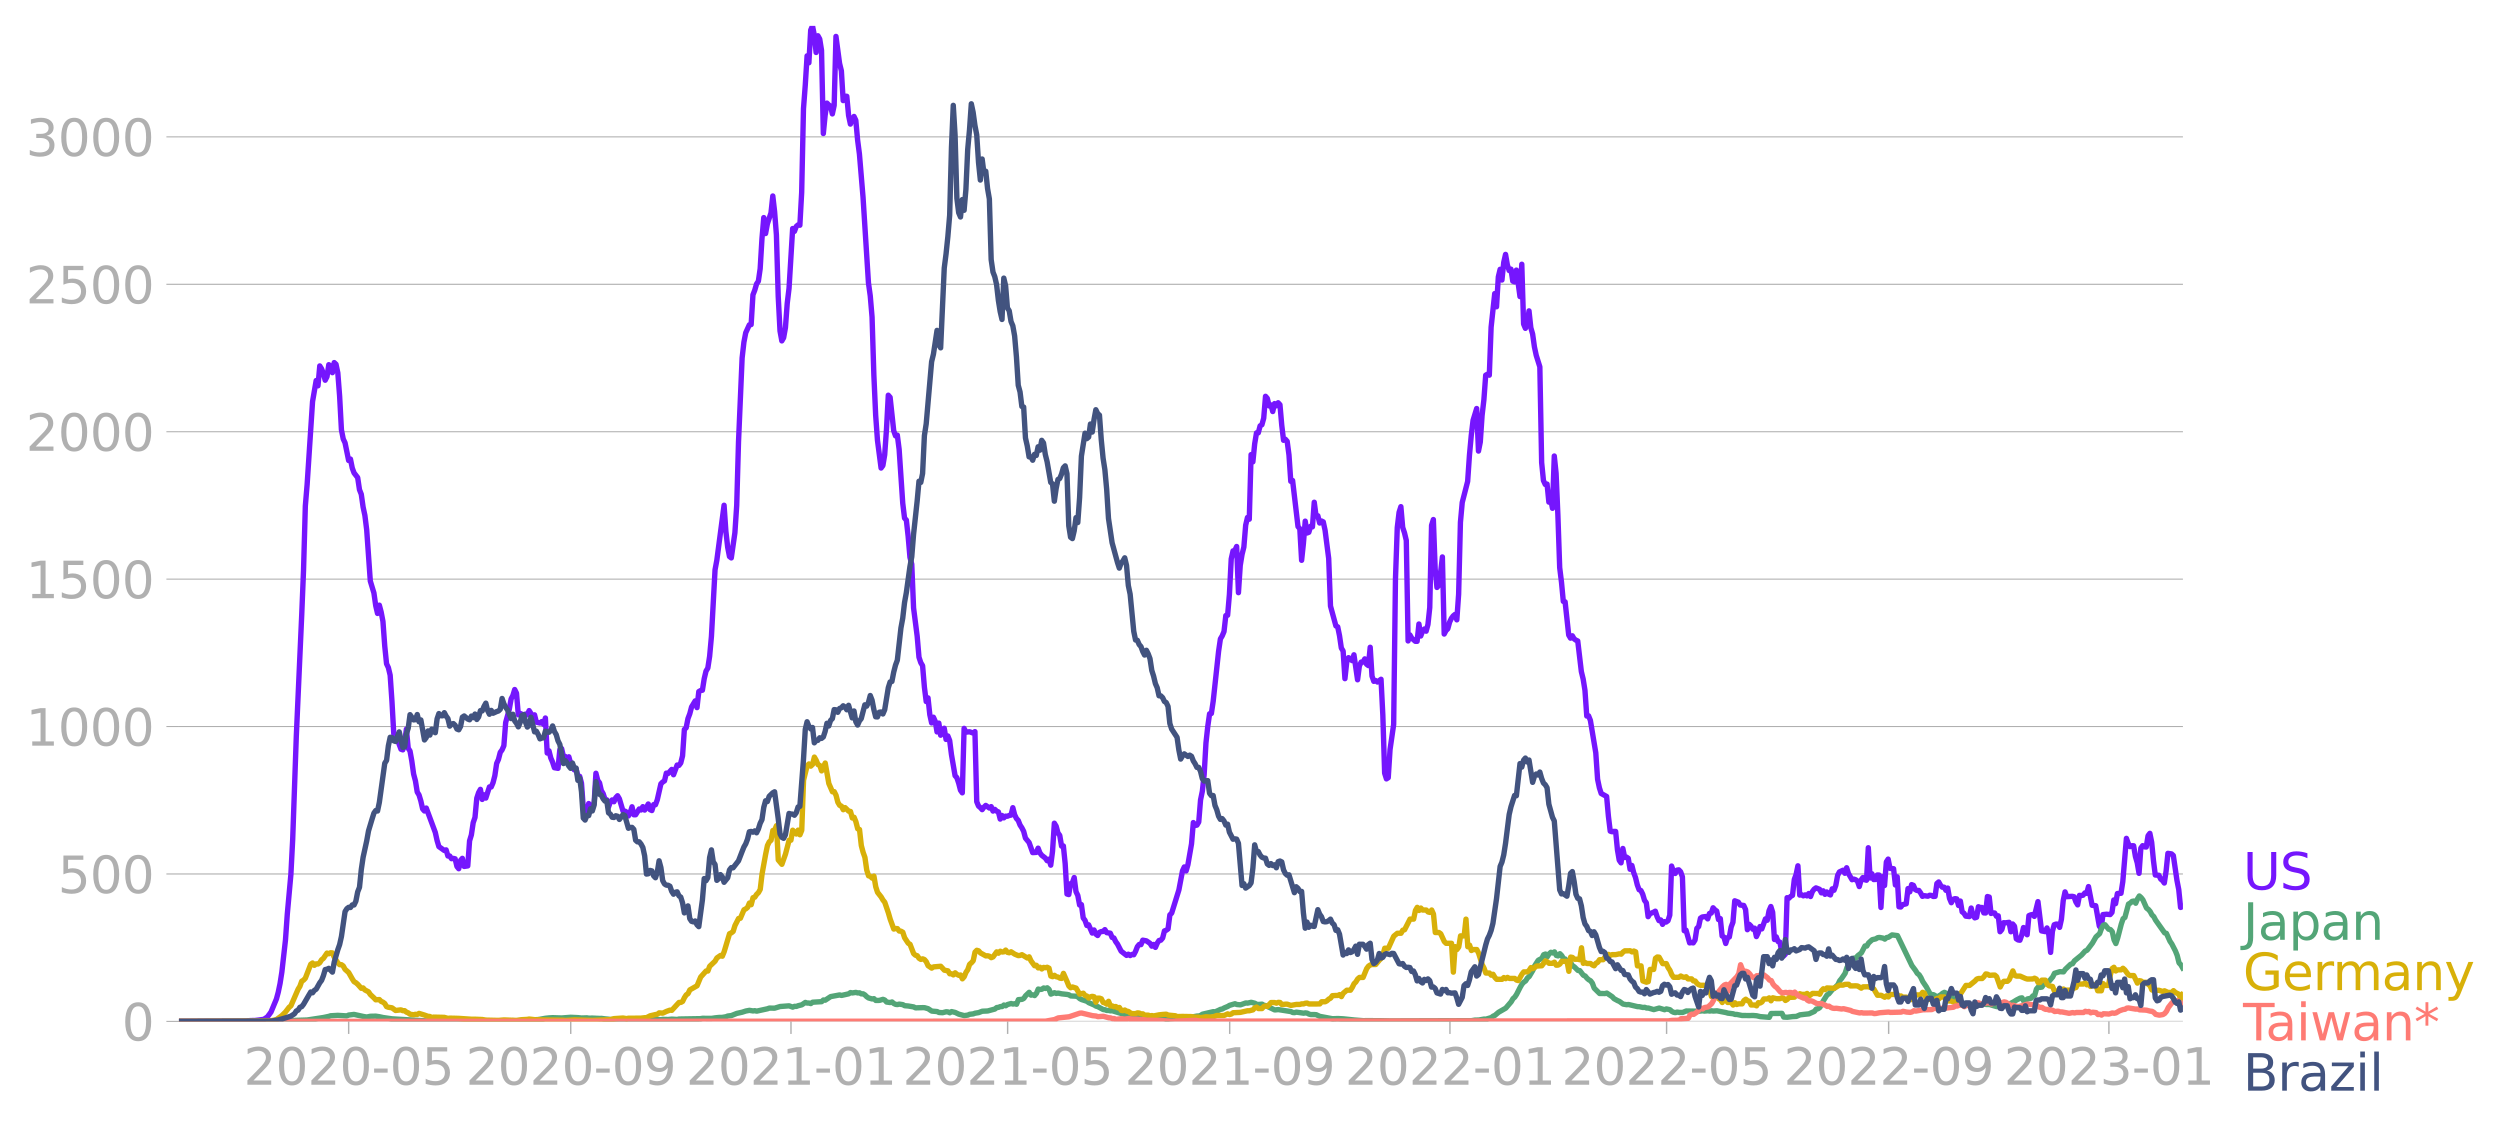 <svg xmlns="http://www.w3.org/2000/svg" xmlns:xlink="http://www.w3.org/1999/xlink" width="928.157" height="418.406" viewBox="0 0 696.117 313.805"><defs><style>*{stroke-linejoin:round;stroke-linecap:butt}</style></defs><g id="figure_1"><path id="patch_1" d="M0 313.805h696.117V0H0v313.805z" style="fill:none"/><g id="axes_1"><path id="patch_2" d="M49.83 284.4h558V7.2h-558v277.2z" style="fill:none"/><g id="matplotlib.axis_1"><g id="xtick_1"><g id="line2d_1"><defs><path id="m4b9cca6202" d="M0 0v3.5" style="stroke:#b0b0b0;stroke-width:.4"/></defs><use xlink:href="#m4b9cca6202" x="97.084" y="284.4" style="fill:#b0b0b0;stroke:#b0b0b0;stroke-width:.4"/></g><g id="text_1" style="fill:#b0b0b0" transform="matrix(.14 0 0 -.14 67.836 302.038)"><defs><path id="DejaVuSans-32" d="M1228 531h2203V0H469v531q359 372 979 998 621 627 780 809 303 340 423 576 121 236 121 464 0 372-261 606-261 235-680 235-297 0-627-103-329-103-704-313v638q381 153 712 231 332 78 607 78 725 0 1156-363 431-362 431-968 0-288-108-546-107-257-392-607-78-91-497-524-418-433-1181-1211z" transform="scale(.016)"/><path id="DejaVuSans-30" d="M2034 4250q-487 0-733-480-245-479-245-1442 0-959 245-1439 246-480 733-480 491 0 736 480 246 480 246 1439 0 963-246 1442-245 480-736 480zm0 500q785 0 1199-621 414-620 414-1801 0-1178-414-1799Q2819-91 2034-91q-784 0-1198 620-414 621-414 1799 0 1181 414 1801 414 621 1198 621z" transform="scale(.016)"/><path id="DejaVuSans-2d" d="M313 2009h1684v-512H313v512z" transform="scale(.016)"/><path id="DejaVuSans-35" d="M691 4666h2478v-532H1269V2991q137 47 274 70 138 23 276 23 781 0 1237-428 457-428 457-1159 0-753-469-1171Q2575-91 1722-91q-294 0-599 50Q819 9 494 109v635q281-153 581-228t634-75q541 0 856 284 316 284 316 772 0 487-316 771-315 285-856 285-253 0-505-56-251-56-513-175v2344z" transform="scale(.016)"/></defs><use xlink:href="#DejaVuSans-32"/><use xlink:href="#DejaVuSans-30" x="63.623"/><use xlink:href="#DejaVuSans-32" x="127.246"/><use xlink:href="#DejaVuSans-30" x="190.869"/><use xlink:href="#DejaVuSans-2d" x="254.492"/><use xlink:href="#DejaVuSans-30" x="290.576"/><use xlink:href="#DejaVuSans-35" x="354.199"/></g></g><g id="xtick_2"><use xlink:href="#m4b9cca6202" id="line2d_2" x="158.916" y="284.4" style="fill:#b0b0b0;stroke:#b0b0b0;stroke-width:.4"/><g id="text_2" style="fill:#b0b0b0" transform="matrix(.14 0 0 -.14 129.669 302.038)"><defs><path id="DejaVuSans-39" d="M703 97v575q238-113 481-172 244-59 479-59 625 0 954 420 330 420 377 1277-181-269-460-413-278-144-615-144-700 0-1108 423-408 424-408 1159 0 718 425 1152 425 435 1131 435 810 0 1236-621 427-620 427-1801 0-1103-524-1761Q2575-91 1691-91q-238 0-482 47Q966 3 703 97zm1256 1978q425 0 673 290 249 291 249 798 0 503-249 795-248 292-673 292t-673-292q-248-292-248-795 0-507 248-798 248-290 673-290z" transform="scale(.016)"/></defs><use xlink:href="#DejaVuSans-32"/><use xlink:href="#DejaVuSans-30" x="63.623"/><use xlink:href="#DejaVuSans-32" x="127.246"/><use xlink:href="#DejaVuSans-30" x="190.869"/><use xlink:href="#DejaVuSans-2d" x="254.492"/><use xlink:href="#DejaVuSans-30" x="290.576"/><use xlink:href="#DejaVuSans-39" x="354.199"/></g></g><g id="xtick_3"><use xlink:href="#m4b9cca6202" id="line2d_3" x="220.246" y="284.4" style="fill:#b0b0b0;stroke:#b0b0b0;stroke-width:.4"/><g id="text_3" style="fill:#b0b0b0" transform="matrix(.14 0 0 -.14 190.998 302.038)"><defs><path id="DejaVuSans-31" d="M794 531h1031v3560L703 3866v575l1116 225h631V531h1031V0H794v531z" transform="scale(.016)"/></defs><use xlink:href="#DejaVuSans-32"/><use xlink:href="#DejaVuSans-30" x="63.623"/><use xlink:href="#DejaVuSans-32" x="127.246"/><use xlink:href="#DejaVuSans-31" x="190.869"/><use xlink:href="#DejaVuSans-2d" x="254.492"/><use xlink:href="#DejaVuSans-30" x="290.576"/><use xlink:href="#DejaVuSans-31" x="354.199"/></g></g><g id="xtick_4"><use xlink:href="#m4b9cca6202" id="line2d_4" x="280.571" y="284.4" style="fill:#b0b0b0;stroke:#b0b0b0;stroke-width:.4"/><g id="text_4" style="fill:#b0b0b0" transform="matrix(.14 0 0 -.14 251.323 302.038)"><use xlink:href="#DejaVuSans-32"/><use xlink:href="#DejaVuSans-30" x="63.623"/><use xlink:href="#DejaVuSans-32" x="127.246"/><use xlink:href="#DejaVuSans-31" x="190.869"/><use xlink:href="#DejaVuSans-2d" x="254.492"/><use xlink:href="#DejaVuSans-30" x="290.576"/><use xlink:href="#DejaVuSans-35" x="354.199"/></g></g><g id="xtick_5"><use xlink:href="#m4b9cca6202" id="line2d_5" x="342.403" y="284.4" style="fill:#b0b0b0;stroke:#b0b0b0;stroke-width:.4"/><g id="text_5" style="fill:#b0b0b0" transform="matrix(.14 0 0 -.14 313.155 302.038)"><use xlink:href="#DejaVuSans-32"/><use xlink:href="#DejaVuSans-30" x="63.623"/><use xlink:href="#DejaVuSans-32" x="127.246"/><use xlink:href="#DejaVuSans-31" x="190.869"/><use xlink:href="#DejaVuSans-2d" x="254.492"/><use xlink:href="#DejaVuSans-30" x="290.576"/><use xlink:href="#DejaVuSans-39" x="354.199"/></g></g><g id="xtick_6"><use xlink:href="#m4b9cca6202" id="line2d_6" x="403.733" y="284.4" style="fill:#b0b0b0;stroke:#b0b0b0;stroke-width:.4"/><g id="text_6" style="fill:#b0b0b0" transform="matrix(.14 0 0 -.14 374.485 302.038)"><use xlink:href="#DejaVuSans-32"/><use xlink:href="#DejaVuSans-30" x="63.623"/><use xlink:href="#DejaVuSans-32" x="127.246"/><use xlink:href="#DejaVuSans-32" x="190.869"/><use xlink:href="#DejaVuSans-2d" x="254.492"/><use xlink:href="#DejaVuSans-30" x="290.576"/><use xlink:href="#DejaVuSans-31" x="354.199"/></g></g><g id="xtick_7"><use xlink:href="#m4b9cca6202" id="line2d_7" x="464.057" y="284.4" style="fill:#b0b0b0;stroke:#b0b0b0;stroke-width:.4"/><g id="text_7" style="fill:#b0b0b0" transform="matrix(.14 0 0 -.14 434.81 302.038)"><use xlink:href="#DejaVuSans-32"/><use xlink:href="#DejaVuSans-30" x="63.623"/><use xlink:href="#DejaVuSans-32" x="127.246"/><use xlink:href="#DejaVuSans-32" x="190.869"/><use xlink:href="#DejaVuSans-2d" x="254.492"/><use xlink:href="#DejaVuSans-30" x="290.576"/><use xlink:href="#DejaVuSans-35" x="354.199"/></g></g><g id="xtick_8"><use xlink:href="#m4b9cca6202" id="line2d_8" x="525.889" y="284.4" style="fill:#b0b0b0;stroke:#b0b0b0;stroke-width:.4"/><g id="text_8" style="fill:#b0b0b0" transform="matrix(.14 0 0 -.14 496.641 302.038)"><use xlink:href="#DejaVuSans-32"/><use xlink:href="#DejaVuSans-30" x="63.623"/><use xlink:href="#DejaVuSans-32" x="127.246"/><use xlink:href="#DejaVuSans-32" x="190.869"/><use xlink:href="#DejaVuSans-2d" x="254.492"/><use xlink:href="#DejaVuSans-30" x="290.576"/><use xlink:href="#DejaVuSans-39" x="354.199"/></g></g><g id="xtick_9"><use xlink:href="#m4b9cca6202" id="line2d_9" x="587.219" y="284.4" style="fill:#b0b0b0;stroke:#b0b0b0;stroke-width:.4"/><g id="text_9" style="fill:#b0b0b0" transform="matrix(.14 0 0 -.14 557.971 302.038)"><defs><path id="DejaVuSans-33" d="M2597 2516q453-97 707-404 255-306 255-756 0-690-475-1069Q2609-91 1734-91q-293 0-604 58T488 141v609q262-153 574-231 313-78 654-78 593 0 904 234t311 681q0 413-289 645-289 233-804 233h-544v519h569q465 0 712 186t247 536q0 359-255 551-254 193-729 193-260 0-557-57-297-56-653-174v562q360 100 674 150t592 50q719 0 1137-327 419-326 419-882 0-388-222-655t-631-370z" transform="scale(.016)"/></defs><use xlink:href="#DejaVuSans-32"/><use xlink:href="#DejaVuSans-30" x="63.623"/><use xlink:href="#DejaVuSans-32" x="127.246"/><use xlink:href="#DejaVuSans-33" x="190.869"/><use xlink:href="#DejaVuSans-2d" x="254.492"/><use xlink:href="#DejaVuSans-30" x="290.576"/><use xlink:href="#DejaVuSans-31" x="354.199"/></g></g></g><g id="matplotlib.axis_2"><g id="ytick_1"><path id="line2d_10" d="M49.83 284.4h558" clip-path="url(#p8659e5be2a)" style="fill:none;stroke:#b0b0b0;stroke-width:.3;stroke-linecap:square"/><g id="line2d_11"><defs><path id="me874165984" d="M0 0h-3.5" style="stroke:#b0b0b0;stroke-width:.3"/></defs><use xlink:href="#me874165984" x="49.83" y="284.4" style="fill:#b0b0b0;stroke:#b0b0b0;stroke-width:.3"/></g><use xlink:href="#DejaVuSans-30" id="text_10" style="fill:#b0b0b0" transform="matrix(.14 0 0 -.14 33.922 289.719)"/></g><g id="ytick_2"><path id="line2d_12" d="M49.83 243.352h558" clip-path="url(#p8659e5be2a)" style="fill:none;stroke:#b0b0b0;stroke-width:.3;stroke-linecap:square"/><use xlink:href="#me874165984" id="line2d_13" x="49.83" y="243.352" style="fill:#b0b0b0;stroke:#b0b0b0;stroke-width:.3"/><g id="text_11" style="fill:#b0b0b0" transform="matrix(.14 0 0 -.14 16.108 248.671)"><use xlink:href="#DejaVuSans-35"/><use xlink:href="#DejaVuSans-30" x="63.623"/><use xlink:href="#DejaVuSans-30" x="127.246"/></g></g><g id="ytick_3"><path id="line2d_14" d="M49.83 202.305h558" clip-path="url(#p8659e5be2a)" style="fill:none;stroke:#b0b0b0;stroke-width:.3;stroke-linecap:square"/><use xlink:href="#me874165984" id="line2d_15" x="49.83" y="202.305" style="fill:#b0b0b0;stroke:#b0b0b0;stroke-width:.3"/><g id="text_12" style="fill:#b0b0b0" transform="matrix(.14 0 0 -.14 7.2 207.624)"><use xlink:href="#DejaVuSans-31"/><use xlink:href="#DejaVuSans-30" x="63.623"/><use xlink:href="#DejaVuSans-30" x="127.246"/><use xlink:href="#DejaVuSans-30" x="190.869"/></g></g><g id="ytick_4"><path id="line2d_16" d="M49.83 161.257h558" clip-path="url(#p8659e5be2a)" style="fill:none;stroke:#b0b0b0;stroke-width:.3;stroke-linecap:square"/><use xlink:href="#me874165984" id="line2d_17" x="49.83" y="161.257" style="fill:#b0b0b0;stroke:#b0b0b0;stroke-width:.3"/><g id="text_13" style="fill:#b0b0b0" transform="matrix(.14 0 0 -.14 7.2 166.576)"><use xlink:href="#DejaVuSans-31"/><use xlink:href="#DejaVuSans-35" x="63.623"/><use xlink:href="#DejaVuSans-30" x="127.246"/><use xlink:href="#DejaVuSans-30" x="190.869"/></g></g><g id="ytick_5"><path id="line2d_18" d="M49.83 120.21h558" clip-path="url(#p8659e5be2a)" style="fill:none;stroke:#b0b0b0;stroke-width:.3;stroke-linecap:square"/><use xlink:href="#me874165984" id="line2d_19" x="49.83" y="120.21" style="fill:#b0b0b0;stroke:#b0b0b0;stroke-width:.3"/><g id="text_14" style="fill:#b0b0b0" transform="matrix(.14 0 0 -.14 7.2 125.529)"><use xlink:href="#DejaVuSans-32"/><use xlink:href="#DejaVuSans-30" x="63.623"/><use xlink:href="#DejaVuSans-30" x="127.246"/><use xlink:href="#DejaVuSans-30" x="190.869"/></g></g><g id="ytick_6"><path id="line2d_20" d="M49.83 79.162h558" clip-path="url(#p8659e5be2a)" style="fill:none;stroke:#b0b0b0;stroke-width:.3;stroke-linecap:square"/><use xlink:href="#me874165984" id="line2d_21" x="49.83" y="79.162" style="fill:#b0b0b0;stroke:#b0b0b0;stroke-width:.3"/><g id="text_15" style="fill:#b0b0b0" transform="matrix(.14 0 0 -.14 7.2 84.481)"><use xlink:href="#DejaVuSans-32"/><use xlink:href="#DejaVuSans-35" x="63.623"/><use xlink:href="#DejaVuSans-30" x="127.246"/><use xlink:href="#DejaVuSans-30" x="190.869"/></g></g><g id="ytick_7"><path id="line2d_22" d="M49.83 38.115h558" clip-path="url(#p8659e5be2a)" style="fill:none;stroke:#b0b0b0;stroke-width:.3;stroke-linecap:square"/><use xlink:href="#me874165984" id="line2d_23" x="49.83" y="38.115" style="fill:#b0b0b0;stroke:#b0b0b0;stroke-width:.3"/><g id="text_16" style="fill:#b0b0b0" transform="matrix(.14 0 0 -.14 7.2 43.434)"><use xlink:href="#DejaVuSans-33"/><use xlink:href="#DejaVuSans-30" x="63.623"/><use xlink:href="#DejaVuSans-30" x="127.246"/><use xlink:href="#DejaVuSans-30" x="190.869"/></g></g></g><path id="line2d_24" d="m49.83 284.4 17.595-.082 2.513-.153 1.006-.011 1.005-.118 1.508-.21 1.005-.67 1.006-1.371 1.508-3.636.503-1.876.502-2.416.503-3.202 1.005-8.925.503-7.154 1.006-11.106.502-9.805 1.006-28.698 1.508-33.776.502-12.385.503-17.908.503-6.04 1.508-23.045 1.005-5.853.503 1.466.503-5.535.503.81.502 1.29.503 1.876.503-.986.502-3.33.503.352.503 1.864.502-2.803.503.47.503 2.392.503 6.485.502 9.371.503 2.545.503 1.067 1.005 4.926.503-.399.502 2.498.503 1.36 1.006 1.302.502 3.366.503 1.279.503 3.541.502 2.346.503 4.034 1.005 14.238 1.006 3.32.503 3.54.502 2.159.503-2.299.503 1.888.502 2.64.503 6.872.503 4.925.503 1.056.502 2.123.503 7.294.503 9.066.502.211 1.508 4.034.503.176.503-1.958.503-3.812.502 5.313.503.786.503 2.803.502 3.612.503 1.888.503 3.108.502.821.503 1.665.503 2.229.503.563.502-.81 2.514 6.779.502 2.264.503 1.688 1.508 1.08.503-.165.503 1.7h.502l.503.751.503-.082.503.117.502 2.135.503.621.503-2.322.502-.563.503 2.252 1.005-.152.503-6.978.503-1.654.503-3.39.502-1.465.503-5.372.503-1.536.502-.915.503 2.803.503-1.29.502.915 1.006-3.108.503.012.502-1.185.503-1.958.503-3.401.502-1.126.503-1.959.503-.692.502-1.16.503-6.463 1.006-3.683.502-2.873.503-.973.503-1.654.502 1.02.503 6.017.503-.387.503.223.502 1.172.503-1.208.503.212.502-1.185.503.786.503 2.005.502-1.606.503 2.028 1.006.247.502-.399.503.762.503-1.759.502 9.746.503-.61.503 2.006.502 1.149.503 1.548 1.006.176.502-5.184.503-.316.503 2.204.502-.011.503.457.503-.363.502 1.83 1.006 1.805.503-.27.502 2.018.503.047.503 1.9.502 6.895.503-.316.503 1.36.503-2.252 1.005 1.162.503-1.185.502-8.409.503 1.97.503.692.502 2.17.503.833.503 1.56.503.164.502 1.982.503-1.396.503-.551.502.504.503-1.126.503-.54.502.857 1.006 3.401h.503l.502.305.503 1.055.503-.938.502-1.607.503 2.217h.503l1.005-1.607.503.282.503-.927.502.95.503-.739.503-.95.502 1.572.503.246.503-1.653.503.035.502-1.372 1.006-4.445.502-.505.503-.328.503-2.146.502.094 1.006-1.126.503 1.478 1.005-2.698.503.094.502-.668.503-1.994.503-7.342.502-.469.503-2.568.503-1.326.503-1.911 1.005-1.677.503 1.864.502-4.456.503-.293.503-.094.502-3.202.503-2.123.503-.832.503-3.284.502-5.536 1.006-18.542.502-2.709 2.011-15.27.503 7.225.503 4.468.502 2.58.503.387 1.005-7.013.503-7.588.503-17.709 1.005-23.362.503-4.41.503-2.615 1.005-2.205.503-.07.502-8.28.503-1.29.503-1.747.503-.75.502-3.484.503-8.374.503-5.864.502 4.433.503-2.709 1.005-3.037.503-4.703.503 4.35.503 6.475.502 17.075.503 9.688.503 2.756.502-.868.503-2.815.503-6.79.503-4.175 1.005-16.63.503.774.502-1.373.503-.422.503.094.502-9.136.503-23.315.503-6.603.503-8.104.502 1.924.503-9.09.503-1.184.502 2.592.503 4.808.503-4.644.502.903.503 3.155.503 23.162.503-5.078.502-3.39.503.517.503.317.502 2.17.503-2.358.503-19.21 1.005 7.517.503 2.064.503 8.28.502-1.231.503.035.503 5.348.502 2.392.503-1.325.503-.797.503 1.067.502 5.524.503 3.87 1.005 12.021 1.508 23.831.503 3.636.503 5.899.503 16.16.502 11.19.503 6.977 1.005 7.717.503-.692.503-2.99.502-7.143.503-9.452.503.586 1.005 9.3.503 1.431.503-.2.502 3.941 1.006 15.012.502 4.152.503.55.503 4.54.503 5.828.502 1.912.503 12.185 1.005 7.87.503 5.852.503 1.513.503.844.502 5.97.503 4.01.503-1.02.502 4.68.503 2.287.503-1.584.502 1.138.503 2.955.503-2.45.503 3.365.502-1.525.503-.41.503 3.108.502-.962.503 1.267.503 3.929 1.005 5.864.503.563.503 1.524.502 1.97.503.716.503-17.944.502 1.056 1.006-.118 1.005.364.503-.399.503 19.515.502 1.22.503.41.503.575.502-.692.503-.48 1.006.727.502-.387.503 1.231.503-.47.502.493.503.212.503 1.993.502-.997.503.657.503-.469.503.024.502-.223.503-.094.503-2.064.502 1.97.503 1.032.503.551.502 1.279.503.762.503.985.503 1.9 1.005 1.208 1.005 2.815 1.006-.059.502-1.173.503 1.314.503.657 1.005.785.503.727.503-.41.502 1.654.503-3.882.503-7.8.503.833.502 1.877.503.68.503 2.99.502-.046.503 4.925.503 8.456.502.153.503-3.026.503-.246.503-1.466.502 3.928.503 1.056.503 2.662.502-.105.503 3.717.503.669.502 1.419.503-.176 1.006 2.287.502-.856.503 1.16.503.376.502-.868.503-.223.503-.035.502-.504.503.833 1.006.152.502 1.185.503.152.503 1.02.502.692 1.006 1.959 1.508 1.173.503-.329.502.376.503-.305.503.082.502-.95.503-1.29.503-.622.503.035.502-1.231 1.006.188 1.005.692.503.785.502-.469.503.81.503-1.162.503-.75.502-.094.503-.598.503-1.982.502-.188.503-.375.503-3.906.502-.48 2.011-6.462 1.006-5.313.502-1.09.503 1.113.503-1.747 1.005-5.794.503-5.922.503.809.502-.106.503-.856.503-6.157.502-2.44.503-4.644.503-8.784.503-4.597.502-3.518.503-.094.503-3.378 1.508-13.944.502-3.437.503-.844.503-1.208.503-4.445.502-.094.503-5.84.503-9.828.502-2.252.503-.082.503-1.137.502 12.853.503-7.6.503-3.06.503-2.03.502-6.086.503-2.158.503.48.502-17.978.503 2.005.503-5.03.503-3.027.502-.023.503-1.935.503-.317.502-1.818.503-6.098.503.575.502 2.099.503-.282.503 1.842.503-2.205.502.61.503-.845.503.551.502 5.724.503 4.175.503-.282.502.575.503 3.788.503 7.342.503-.235 1.508 12.83.502.61.503 8.785.503-4.703.502-6.193.503 3.296.503-.2.503-1.677.502.165.503-6.85.503 3.812.502-.047.503 2.017.503-.563.503.247.502 2.334 1.006 7.845.502 13.253 1.508 5.536.503.258.503 2.462.503 3.425.502.856.503 7.682.503-4.586.502-1.255.503.329.503.492.502-1.618 1.006 6.954.503-3.846.502-1.08.503.013.503-.904.502 1.49.503.375.503-5.101.502 8.021.503 1.466.503-.222.503.41 1.005-.762.503 9.968.502 16.161.503 1.607.503-.328.503-7.858 1.005-6.955.503-40.508.502-14.32.503-4.245.503-1.583.502 5.77.503 1.513.503 2.111.503 27.994.502-1.677.503.892 1.005.88.503.01.503-4.82.502 3.343.503-1.302.503-.645.503.599.502-1.865.503-4.703.503-22.905.502-1.606.503 13.78.503 5.125.502-.586.503-3.472.503-4.433.503 21.462.502-.962.503-.492.503-1.865.502-1.044.503-.68.503-.41.503 1.5.502-7.118.503-20.043.503-5.524 1.508-5.864.502-7.295.503-5.488.503-4.21 1.005-3.296.503 11.845.503-2.51.502-7.423.503-4.34.503-6.849.502-.281.503.27.503-13.335 1.005-9.382.503 3.67.503-8.326.502-2.1.503 2.98.503-4.903.502-2.228.503 2.908.503 1.583.503-.387.502 3.331.503.211.503-3.272 1.005 7.365.503-8.995.503 16.642.502 1.196.503-1.337.503-3.518.502 4.68.503 1.758.503 3.59.502 2.345 1.006 3.213.503 26.646.502 5.008.503 1.09.503-.105.502 5.02.503-.892.503 2.615.502-14.554.503 4.785.503 11.658.503 14.648.502 4.07.503 5.312.503.129 1.005 9.253.503.856.502-.656.503.856.503.363.503.223 1.005 8.526.503 2.076.502 3.143.503 7.154.503-.058.503 1.254 1.508 9.054.502 7.354.503 2.392.503 1.572 1.508.832.503 5.536.502 4.116.503.176.503-.105.502.012.503 5.101.503 2.932.502.716.503-4 .503 2.51.503-.117.502.352.503 3.037.503-1.055.502 2.005.503 1.337.503 2.064.502 1.349.503.223.503 1.02.503 1.712.502.68.503 3.86.503-.822 1.005-.41.503-.282.503 1.548.502 1.067.503-.175.503 1.22.502-.751.503.105.503-.375.502-1.536.503-13.675.503 1.501.503.563.502-.927.503-.082.503.528.502 1.42.503 15 .503-.153 1.005 3.542.503-.083.503.083.502-.798.503-3.237.503-.516.502-2.322.503-.34 1.005-.13.503.658.503-1.502.503-.117.502-1.466.503.563.503.352.502 2.369.503-.27.503 4.832.503.305.502 1.783.503-1.607.503-.2.502-2.767.503-1.337.503-5.97 1.005.387.503.786 1.005.13.503 1.137.503 5.606.502-1.501.503.492.503.868.502-.282.503 2.334.503-1.079.503-1.712.502.657 1.006-2.78.502.376.503-2.64.503-1.184.502 1.595.503 7.588.503-.739.503 1.302.502.164.503 2.557.503 1.349.502-.516.503-15.762.503.152.503-.516.502-.282.503-4.433.503-1.384.502-2.415.503 8.15.503-.105.502.316.503-.258.503.27.503-.657.502.833.503-1.372.503-.669.502-.363 1.006.399.502.985.503-.563.503.973.503-.656.502.598.503.222.503-1.688.502.387.503-1.372.503-2.757.502-.973 1.006-.47.503.845.502-1.536.503 1.607 1.005 1.724.503-.164.503.175.503.376.502 1.513.503-1.806.503-.692.502.598.503.14.503-9.042.502 8.42.503-1.172.503 1.607.503-.024.502-1.243.503.024.503 9.018.502-8.573.503 2.463.503-6.58.502-.773.503 2.568 1.006.106.502 4.527.503-2.276.503 8.35.502.06.503-.646 1.005-.246.503-4.234.503.903.503-2.005.502.2.503 1.172.503.27.502-.024.503.716.503.926.503-.187 1.005.152.503-.27.502.059.503.281.503-.035.502-3.577.503-.422.503.903.503.551h.502l.503.868.503-.621.502 2.873.503 1.196.503-.938.502-.188.503.07.503 1.83.503-1.231.502 3.002.503.387.503.81 1.005.117.503-2.37.502 2.03.503.703.503-.164.503-2.932.502.223.503-.012.503 1.501.502.024.503-4.574.503.14.503 4.563.502-.153.503.035.503.904.502-.118.503 4.422.503-.598.502-1.912.503.035 1.006-.14.502 2.626.503-2.158.503.61.502 3.507.503.328.503.07.502-1.407.503-2.122.503 1.254.503.751.502-5.324.503-.212.503-.082.502.505 1.006-4.105 1.005 8.15 1.006.2.502-1.02.503 1.806.503 4.996.502-5.84.503-1.853.503-.188.503.023.502.892.503-2.264.503-5.207.502-2.404.503 1.325 1.508-.094.503.117.503 1.431.502.833.503-2.65.503.058.502-.105.503-.634.503.118.502-1.877 1.006 5.207 1.005.118 1.006 5.688.502.645.503-3.859 1.005-.105 1.006.093.503-.598.502-3.46.503 1.02.503-2.814 1.005-.07.503-3.237 1.005-12.056.503 1.395.503.903.502-.258.503.024.503 2.99.502 1.748.503 2.932.503-7.013.503-.692.502.328.503.047.503-3.143.502-.657.503 2.475.503 5.148.502 3.976 1.006.082.503 1.044.502.399.503.703.503-3.342.502-4.914 1.006.152.502.458 1.006 6.896.503 2.58.502 4.972.503-.234h0" clip-path="url(#p8659e5be2a)" style="fill:none;stroke:#7516fd;stroke-width:1.5;stroke-linecap:square"/><path id="line2d_25" d="m49.83 284.4 21.616-.094 2.514-.14 2.513.07 2.011.012 7.038-.235 3.016-.457 1.508-.235 1.508-.317.503-.164 2.01-.117 2.514.152.503-.234 1.508-.176 2.514.551 1.005.176 1.005-.211 1.509-.035 1.005.152 1.005.223 2.514.364 9.551.574 2.514-.035.502-.176 2.011.035 1.006-.047.502.223 2.011.035 3.016.06 2.514-.024 8.546-.082 1.508-.06 1.005.036 3.52-.246 2.513-.082 2.01-.364 1.006-.105 1.005-.06 2.514.083 2.513-.188 2.011.094 1.006.106 1.508-.047.503.094 1.005-.024 2.01.094.503-.012 1.006.13 1.005.093.503.082h1.005l2.011-.047 2.514-.011 1.005.082 4.524.14 1.006-.14 1.508.011.503.024.502-.094 1.508.035 1.006-.094 1.508.083.503-.118 6.032-.105.503-.094 2.513.023 1.006-.152 1.005-.106 1.006-.023 1.005-.176.503-.2 1.005-.128 1.508-.599 1.508-.34 1.006-.328 1.005-.188 1.005.164.503-.07.503.13 3.016-.658.503-.187 1.508.011 1.508-.457 2.514-.188 1.005.364.503-.235.502.036.503-.2 1.005-.246 1.006-.669.503.176h.502l.503.141.503-.375 2.513-.153.503-.469.503.059 1.508-.997 2.513-.47.503.142 2.01-.446.503-.352.503.106 1.006-.153.502.153.503-.035.503.293.502-.012.503.305.503.504.502.34 1.006.282.503-.082.502.492 1.006-.011 1.005-.294.503.2.502.55 1.006.142.503-.165.502.434.503.235.503.059.502-.13 1.006.153.502.293 1.006.082 1.508.258.503.258 2.01-.058.503.011 1.006.282 1.005.668 1.508.13.503.257 1.005.06 1.006-.259.502.047.503.235.503-.329 1.005.235 1.006.48 1.508.4 1.005-.141.503-.223 1.005-.118.503-.187 1.005-.164 1.006-.387 1.508-.07 1.005-.27 1.006-.27.502-.41.503-.06.503-.21.502-.012.503-.422.503.199.503-.34 1.005-.282.503.153.502-.106.503.153.503-1.279 1.005-.082.503-.258.503-.739 1.005-.961.503.786.502-.094.503.21.503-.597.502-1.208.503.105.503-.047.503-.363.502.129.503-.176.503.434.502 1.313 1.006-.387.503.2.502-.094 1.006.211 1.508.164.502.106.503.316 1.508.07.503.2.503.47.502.269 1.006.317.502.176.503.375 1.508.645.503.317.503.14 1.508.81.502.058.503.2.503-.012.503.117.502-.035 5.53 1.712 1.005-.023.503.187.503.047 1.005-.129.503.117 2.01-.164h.503l.503.188 2.514.211.502.13 1.006-.106 5.027-.223 2.513-.47.503-.011.503-.176.502-.328 3.017-.704.502.059 1.006-.458.502-.246.503-.094.503-.293 1.005-.422.503-.305 1.508-.446.503.211 1.005.094 1.508-.528.503.047 1.005-.223 1.006.258.503.293.502.047 1.006-.082.502.305.503.094 2.514 1.208 1.005-.094 3.519.551.503.258.502.036.503-.141 2.01.293.503-.082.503.07.503.27.503.13h1.005l.503.034 1.005.47 1.508.28 2.011.376 1.508-.058 1.508.082 3.016.316 2.514.2 1.508-.012 3.519.023 2.514.07 22.621-.081 1.006-.165 1.005-.011 1.508-.27.503.023 1.508-.445.503-.387.502-.223 1.006-.856 2.01-1.161 1.509-1.76.502-.867.503-.446.503-.762 1.005-1.982.503-.868.503-.551.502-.34.503-.81.503-.422 1.005-1.7.503-1.255 1.005-1.56 1.006-.54.502-1.008.503-.188.503.762.502-.797.503-.446.503.176.502-.293.503.985.503.13.503-.61.502.515.503.845.503.14.502.915.503-.129.503.258.502.821.503.293 1.006.997.502.047 1.006 1.302.502.2.503.62.503.435.503.281.502.68.503 1.373 1.508 1.49 1.508.01.503-.128 1.508 1.02.503.54 1.005.55.503.212 1.005.739 1.006.176.502-.059 2.514.598.502.012 1.006.223.503-.059.502.211h.503l1.508.434 1.508-.422 1.508.457.503-.222 1.005.222.503.47.503.246.503.094.502-.153.503.094 1.005.012 1.006-.41 3.519.07 1.005-.118.503.082 1.005-.093.503.082.503-.07.502.07 1.006-.07 2.513.492.503.152 1.508.188.503.176h.502l1.509.305h1.005l1.005.012 1.006-.024 1.005.082 1.006.235 2.513.2.503-1.068 3.016-.035.503 1.032 1.005.047 1.508-.188 1.006-.047 1.005-.434 1.508-.176 1.006-.105 1.508-.68.502-.646.503-.093.503-.34 1.005-1.912 1.006-1.595.502-.305 1.006-1.208.502-.328 1.006-1.02.502-1.08.503-.598 1.006-1.478.502-1.583.503-.961.503-.528.502.047.503-1.22.503-.012.503-.633 1.005-.786 1.005-1.935.503.024.503-.857 1.005-.914 1.006-.235.502-.317.503-.082 1.005.188.503.281.503-.433.502-.083 1.006-.656 1.508.2 4.022 8.35 1.005 1.348.503.821.502.375.503.798.503 1.09 1.005 1.49 1.006 1.876.502.27.503.035 1.005.61 1.006-.575.503-.433.502-.259.503.247.503.469.502.258 1.508 1.126.503.164.503.035.503.446 1.005.387 1.508.422.503.352.502-.34.503-.164.503.082 1.508-.141.503-.176.502.211 1.006.012 1.508.446.503.14.502-.164 1.508-.105.503-.165.503-.047 1.508-.75 1.005-.622 1.006-.516.502-.07.503.938.503-.164.503-.47 1.005-.199.503-.645.502-.105.503-1.806.503-.575.502.117.503-.093.503-.74.503-.234.502-.54.503-.105 1.005-1.196.503-1.02 1.508-.458 1.006.059.502-.716 1.508-1.43.503-.118.503-.785 2.01-1.642 1.006-1.115.503-.199 1.508-1.994 1.005-1.747 1.006-.903.502-1.396.503-.95.503-.129 1.005 1.243.503.106.503.563.502 2.31.503 1.009.503-1.525 1.005-3.882.503-1.5.503-.353 1.005-3.73.503-.28.502-.47.503-.094.503.61.502-1.22.503-.797.503.446.503.645 1.005 2.275.503.364.502.586.503.95.503.48.502.962 2.514 3.554.503.152 1.005 2.205.503.74 1.005 1.958.503 1.266.503 2.041.502.528.503.88h0" clip-path="url(#p8659e5be2a)" style="fill:none;stroke:#53a577;stroke-width:1.5;stroke-linecap:square"/><path id="line2d_26" d="m49.83 284.4 23.124-.094 1.006-.035 1.508-.047 1.508-.328 1.508-1.103 1.005-.997 1.006-1.313.503-.41 2.01-4.633.503-.81.503-1.407.502-.305.503-.527 1.508-3.894.503-.352.503.645.502-.399.503.036.503-.364.503-.81.502-.386 1.006-1.478.502.188.503-.282.503.047.502 1.173 1.006 1.583.503.516h.502l.503.364.503.926 1.005.892 1.005 1.77.503.786.503.282.503.434 1.005 1.126.503-.106.502.563 1.006.516.502.75 1.006.939.503.54 1.005-.071.503.516.502.211.503.375.503.868.503.176 1.005.153 1.005.738 1.508-.164.503.235.503-.012.503.399.502.211.503.375 1.005.153.503-.13.503.06.502-.306 1.509.458 1.005.363.503.024.502.328.503-.14 3.016.07 1.006.281.502-.058 1.006.011 1.508.047 3.519.235h1.005l2.011.082 1.005.164 3.52.082 1.507-.129 3.52.13 1.508-.2 1.508-.082.502-.094 2.011.223.503-.07 1.005.082 6.033.082.502.07 2.514-.164 5.027.14 5.027-.199 1.005-.281 2.514-.165 1.005.165.503-.118h1.508l2.01-.023 1.006-.117.503-.012 1.005-.516 1.509-.352.502-.07.503-.399 1.005.082 1.006-.48 1.005-.364.503.058 2.01-2.193h.503l.503-.293.503-1.044.502-.774.503-.34.503-1.044 2.01-1.15 1.006-2.427 1.508-1.689.503.012.503-1.325 1.508-1.43.502-.892 1.006-.692.503.211.502-1.231 1.508-5.032.503-.234.503-.41.502-1.63 1.006-1.96.503-.07 1.005-2.357.503-.258.502-.41.503-1.209.503.458.502-1.947.503-.152.503-.775.503-.48.502-.903.503-4.246 1.005-5.547.503-2.416.503-1.032.502-.446.503-2.709.503-.117.503-1.22.502 9.535 1.006 1.208 1.005-2.85 1.006-3.859h.502l.503-2.78 1.005 1.056.503-1.079.503 1.29.502-1.243.503-13.932 1.006-4.07.502-.48.503.62.503-.48.502-2.04.503.879.503 1.208.502.234.503 1.513 1.006-2.181 1.005 5.688 1.005 2.31.503-.035.503 1.009.502 1.947.503.844.503.235.503.996.502-.586 1.006.985.502.082.503 1.818.503-.188.503 1.232.502 1.97.503.2.503 4.456.502 1.9.503 1.407.503 3.507.502 1.618.503.153.503.493.503-.552.502 2.967.503 1.549 1.005 1.278.503.856.503.633 1.005 2.944.503 1.747 1.005 2.757.503-.141.503.023.502.669.503.047.503.305.502 1.524 1.006 1.525.503.305 1.005 2.592.503.445.502.141.503.715.503.305.503-.152.502.2.503.597.503 1.103 1.005.68.503-.34 2.01-.176 1.006 1.09 1.005.188.503.821.503-.011.502.316.503-.575.503.434.503.258.502-.082.503 1.056.503-.575.502-1.231.503-.75.503-1.479.502-.422.503-.574.503-2.393.503-.516.502.153.503.574 1.508.833.503-.035.503.129.502.398.503-.21 1.005-1.408.503.375.503-.55.502.222.503-.059.503-.48.503.633.502.117.503-.281 1.005.656 1.006.423.502-.07.503-.2 1.508.926.503-.328.503 1.102 1.005 1.372.503-.117.502.727.503-.187.503.48.503-.422.502.082.503-.129.503.247.502 2.205.503.164.503-.376.503.4.502.081.503.305.503.082.502-1.407 1.006 2.275.502 1.243.503.481.503-.21 1.005.316 1.006 1.689 1.005-.27.503.657.502.14.503.551.503-.351.503-.13.502.13.503 1.513.503-1.138h.502l.503.188.503 1.008.502.14.503.341.503-.797.503 1.254.502.024.503.234.503-.058.502.352.503-.082.503.797.503.094.502-.188.503.305.503.094.502.375.503.235h1.005l.503-.223.503.059.503.234.502-.012.503.364h1.005l.503.2.503-.094.502.105 1.509-.305 1.005-.105 1.005-.07.503.246 2.01.187.504.223 1.508-.035 2.513.047 1.006.164h1.005l.503.14 1.508-.257 1.005.07 1.006-.07 1.005-.364h2.01l1.006-.446.503.188.503-.14.502-.364 2.011-.094 2.011-.457h.503l1.005-.247.503-.563.503-.21.502.41h1.006l.502-.575.503-.152.503.14 1.005-1.079h1.006l.502.165.503-.235.503.047.502.563 1.006-.094h.502l1.006.34 1.508-.27h1.005l.503-.164.503.024.502-.188.503-.047.503.246 3.016-.011.503-.598h1.005l.503-.282.503-.469.502-.258.503-.692 1.005-.059h.503l.503-.234.503.551.502-.938 1.006-.845h1.005l.503-.774.502-1.032.503-.492.503-.821.503-.434h1.005l1.005-2.463.503-.68.503-.34.502-.118h1.006l1.005-1.208.503-.48.503-1.02.502-1.83h1.006l1.508-3.343 1.005-.82h1.006l.502-.857.503-.129 1.508-2.955h1.006l.502-2.404.503-.868.503.868.502-.669.503.551h1.006l.502.528.503.129.503-.668.502 1.137.503 5.125h1.005l.503.34 1.006 2.182.502.492h1.508l.503 8.022.503-7.095.503.797.502-.703.503-3.097h1.005l.503-4.656.503 7.682.502-.445.503 1.489.503-.258h1.005l.503.997 1.005 3.213.503.962.503 1.36h1.005l.503.599.503-.247.502.856.503.54h1.508l.503-.481.502.305.503-.352.503.282h1.508l.503.469.502.129 1.006-1.76.503-.656h1.005l.503-.422.502-.774.503.293.503-.27.502-.446 1.509-.082 1.005-1.348.503.21.502.446h1.006l.502-.305.503.833.503-.023.503-.282.502-.762 1.508.012.503 2.756.503-3.953.502.094.503.493h1.006l.502.14.503-3.319.503 4.328.502-.223.503.27h1.006l.502.41.503.223.503-.703.502-.258.503-.728h1.005l.503-.75.503-.504.503-.223.502.246.503-.188h1.005l1.006-.223.502.094.503-.574.503-.352 1.508-.012.503.317.502-.247.503.212.503 3.917h1.005l.503 4.198 1.005.352.503-.164.503-3.39h1.005l.503-3.096.503-.375.502.059 1.006 1.794h1.005l.503 1.114.502.75.503 1.197.503.739h1.508l.503-.352.502.258.503.117.503-.164.502.587h1.006l.503.563.502.035.503.668.503.375.502.153h1.006l.502.34.503.657.503.187.503 1.936.502.152.503-.973h.503l.502 1.43.503.27.503.786.503-1.536.502.55.503.974h1.005l.503.716.503-.634.502.481.503-.176h1.006l.502-.915.503-.375.503.387.502.2.503 1.02h1.005l.503.234.503-.88.503.095.502-.294.503-.832h1.005l.503-.305.503.81.502-.834 1.006.247h1.005l.503-.258.503.129.502.621.503-.293.503-.551 1.508-.07.503-.74.502.212.503-.434.503.187h1.005l.503-.258.503.74 1.005-.751 1.508.023.503.211.502-.997.503-.527.503.234.503-.469 2.01.094 1.508-.891h1.006l.503-.2 1.005-.023.503.457 1.508-.023.503.047 1.005.598.503-.364 1.508-.023.502.187.503-.07.503.528 1.005 1.724h1.006l1.005.55.503-.398.502.305.503-.68h1.006l.502-.223.503.235.503.715.502-.317.503.34h1.005l.503.446 1.006.235.502-1.326 1.508.024.503-.07.503-.657.503.223.502 1.454.503.281 1.508-.023.503.328.502-.563.503.141.503-.551h1.005l.503 1.055 1.508.106.503.27h1.005l.503-1.513 2.01-3.132h1.006l1.508-1.22.503-.55.503-.153h1.005l.503-.516.502-.75.503.07.503.316 1.005-.07h.503l.503.434 1.005 2.873.503-.997.502-.574h1.006l.503-.47 1.005-2.427.503 1.243.502.2h1.006l1.508.668.503.152 1.508-.023.502-.211.503.234.503.986.502-.012.503-.657h1.006l.502 1.126.503.434 1.005.188.503 1.266h1.006l.502.211.503-.305.503-.457.502.317 1.508-.012 1.006-.575.503-.164.502-1.231.503.281h1.005l.503-.375.503.586.502-.164.503.61.503-.516h1.005l.503 1.724 1.005.012.503-2.006.503.504h1.005l.503-2.92.503-1.759.502-.364.503 1.02.503-.304h1.005l.503-.446.503.446 1.005 1.36.503.235h1.005l1.005 2.087.503-.668.503.07.503.376h1.005l.503.574.502.364.503 1.173.503.222 1.005-.105h.503l1.005.328.503-.187 1.005.457h1.006l.502-.493.503.481 1.006.516.502 1.314.503-1.208h0" clip-path="url(#p8659e5be2a)" style="fill:none;stroke:#d8b009;stroke-width:1.5;stroke-linecap:square"/><path id="line2d_27" d="m49.83 284.4 241.297-.059 2.514-.457 1.005-.446 3.016-.316 3.017-1.009.502-.035 3.017.727 1.005.106.503.175 1.508-.105 1.508.422.503.024.502.199.503-.023.503.222 1.508-.164 1.005.106 1.006-.153 1.005.153 1.005.023h.503l1.006.164.502-.035 1.006.153 3.519.07 3.518.246 6.536-.281 1.005.152 1.508.082 1.006-.035 5.53.024 122.659-.07 1.005-.13 2.01-.058.504-.41 2.01-.106.503-.95.503-.223.503.07 1.005-.692 1.005-1.067.503.258.503-.399 1.005-.176 1.006-.938.502-.903.503-1.22 2.01-2.568.504-.47.502-.187.503 1.912.503-1.959 2.01-2.11.503-.833.503-2.475.503 1.325.502.493.503.012.503.187.502.505.503.691.503.352.502-.105.503-.41.503.093.503-.328 1.005.047 1.005.797.503.622.503.14.502 1.009.503.563.503.364 1.005 1.184.503.258h.503l.502-.117.503.152.503-.117.503.023.502.2.503-.317 1.005 1.044 1.508.657.503-.024.503.563.503.27.502-.094.503.164 1.005.551.503.094 1.005-.058.503.34.503.14.503.34.502-.081.503.363.503.2.502.07.503-.047 1.508.211.503-.094 2.01.493.503.27 2.011.433.503-.093.503.117 2.513-.024.503.176.503-.035 1.005-.2 2.513-.199.503.106 3.016-.082.503-.223 1.005.211 1.006.082.503-.129.502-.328.503.105 2.01-.363 2.514-.059.503-.293 1.005-.023.503.07.503-.106.503.036.502-.329.503.211 2.01-.223.503-.328h.503l.503-.223.503-.058.502.129.503.328.503-.328 2.513-.024.503-.739.503.024.502.293 1.006-.106 1.005-.222.503.093.503.247.502-.282.503-.129h1.005l1.006.024.502-.2.503.106 1.508.985.503-.153 1.005.317.503.082 2.514-.727 2.513.328.503.446.502.14.503.013.503.351.503.212h.502l.503.199.503-.07.502.14.503.317 1.006-.094.502.223.503-.012 1.508.282.503.105 1.005-.21.503.116.503-.129h2.01l.503-.34.503.141.502-.094.503.387.503-.187 1.005.117.503.54.503-.083.502.235.503-.375 1.005.046.503.047 1.006-.316.502.094.503-.106 1.005-.598 1.006-.352.503-.047.502-.34.503-.035 2.01.328.503-.047.503.235 1.508.07.503.047 1.005.258.503.047.503.317.502.54 1.006.21 1.005-.164.503-.305.503-.621.502-1.056 1.006-1.29.502-.387 1.006-.223 1.005.75.503-.034h0" clip-path="url(#p8659e5be2a)" style="fill:none;stroke:#fe7b74;stroke-width:1.5;stroke-linecap:square"/><path id="line2d_28" d="m49.83 284.4 25.638-.07 2.01-.329 2.514-.727 1.006-.34 1.005-.657.503-.774.502-.234.503-.786.503-.188.502-.645 1.509-2.592.502-.844.503.223.503-.68.502-.317 1.006-1.794.503-.669.502-1.29.503-1.712.503-.106.502-.234 1.006 1.043.502-2.78 1.006-3.47.503-1.42.502-2.251 1.006-6.932.502-.797.503-.387.503.047.502-.716.503.012.503-1.067.503-2.58.502-1.279.503-4.937.503-3.401 1.005-4.586.503-2.78 1.005-3.353.503-1.595.503-.716.502.13.503-2.405 1.508-10.895.503-.798.503-4.057.502-2.37.503.094.503.892.502.176 1.006-2.663 1.005 4.328.503-.164.503-3.648.502-1.56.503-3.752 1.005 1.454.503-.059.503-1.43.502 2.017.503-.516 1.006 5.57.502-.656.503-1.853.503 1.16.502-1.63.503.622.503.34.502-3.858.503-1.466.503.598.503.023.502-.868.503.95.503.692.502 2.1.503-.575.503-.13.503.47.502 1.044.503.21.503-.926.502-2.58.503-.34 1.005.856.503.2.503-1.02.503.433.502-.997.503 1.502.503-.692.502-1.76.503.07.503-1.254.502-.903.503 2.052.503 1.032.503-1.067.502.786 1.006-.458.502-.164.503-.492.503-2.99.502 1.489.503.973.503.692 1.005 2.44.503-1.197.503 1.853.502.669.503.973.503-1.173.503-1.958.502-.282.503 2.135.503 1.337.502-.528.503-2.193 1.005 4.058.503-.188.503.915.503 1.22.502-.212.503-.082.503-1.853.502.247.503.058.503-.516.502-1.231.503 1.548.503.856.503 1.747.502.986 1.006 5.324.502-.81.503.634.503.891.502.622.503-1.466.503 1.384h.503l.502 3.436.503-.668.503 3.835.502 7.33.503.55.503-1.254.503.012.502-1.912.503.622.503-1.619.502-6.532.503 2.287.503 1.231.502.235.503 1.008.503.633.503-.093.502 3.377.503.352.503.868.502.07.503-.48.503.14.502.88 1.006-1.337.503.258 1.005 3.542.503-.223.502-.024.503.563.503 3.014.502.446h.503l.503.633.503.939.502 2.333.503 5.067.503-.082.502-.927.503.13.503 1.395.503.504.502-1.548.503-3.166.503 1.888.502 3.624.503.938.503.328.502.024.503.281.503 1.431.503.786.502-.54.503-.117.503 1.114.502.352.503 1.607.503 2.791.502-1.337.503-.61.503 3.542.503.75.502.153.503-.246.503 1.055.502.516 1.006-7.447.502-5.934.503.586.503-.833.503-5.629.502-2.11.503 3.318.503.739.502 4.421.503-.445.503-1.15.503.598.502 1.537 1.006-1.243.502-2.193.503-.645.503.046 1.508-1.935 1.005-2.603.503-1.255.503-.868.502-1.325.503-2.04.503-.095.502.2.503-.352.503.528.503-1.032.502-1.595.503-1.033.503-3.424.502-1.83.503.212.503-1.455 1.005-.973.503-.282 1.005 7.46.503 4.257.503.961.502.27.503-.962 1.006-5.958.502.153.503.035.503.305.502-.692.503-1.607.503-.164 1.005-13.065.503-8.397.503-2.1.502 1.244.503.739.503-.387.502 4.269.503-.633.503-.06.502-.714.503.175.503-.41.503-1.536.502-2.264.503.75.503-1.536.502-.516.503-2.51.503.06.502.691.503-1.067.503-.188.503-.551.502.317.503.785.503-1.243 1.005 3.507.503-1.923.503 2.99.502.927.503-1.15.503-.633 1.005-3.847.503.364.502-1.032.503-1.924.503 1.29.503 2.616.502 2.017.503.035.503-1.302.502-.07.503.551.503-1.173 1.005-6.145.503-1.595.503-.14.502-2.593.503-1.958.503-1.372 1.005-8.96.503-2.733.502-4.351.503-2.791 1.006-7.26.502-2.697.503-6.251 1.005-9.324.503-5.465.503.328.503-2.486.502-10.543.503-3.284 1.508-17.299.503-2.076 1.005-6.637.503 4.034.503.82 1.005-22.223.503-3.93.502-4.808.503-5.957.503-18.859.502-11.74.503 8.316.503 17.591.503 3.988.502 1.184.503-4.843.503 2.979.502-5.782.503-11.153.503-5.5.502-7.213.503 2.357.503 3.647.503 2.65.502 7.706.503 4.867.503-5.852.502 3.929.503-.528.503 4.808.503 2.909.502 16.888.503 3.46.503 1.301.502 2.205.503 4.41.503 3.12.502 2.17.503-11.506.503 2.123.503 6.169.502.797.503 2.99.503 1.197.502 2.827.503 5.817.503 7.916.502 1.853.503 4.034.503.165.503 8.608.502 2.228.503 3.038.503-.012.502.95.503-1.63.503.305.502-2.416.503.95.503-2.745.503.716.502 3.225.503 2.017 1.005 5.747.503.434.503 4.808.503-3.518.502-2.522.503-.281.503-1.22.502-1.76.503-.527.503 2.193.502 14.484.503 3.178.503.387.503-2.146.502-3.682.503 1.36.503-6.931.502-11.564 1.006-6.38.502 1.513.503-.434.503-3.635.503 2.24.502-3.507.503-2.71.503 1.045.502.457.503 6.826.503 5.125.502 3.237.503 5.488.503 8.069 1.005 6.767 1.508 5.536.503 1.548.503-1.396.503-.586.502-.88.503 2.1.503 5.617.502 2.404 1.006 10.344.502 2.416.503.082.503 1.173.503.575.502 1.384.503.973.503-1.325.502.985.503 1.337.503 3.284.502 1.595.503 2.087.503 1.15.503 2.228.502.023.503.505.503 1.055.502.317.503 1.055.503 4.762.502 1.548 1.509 2.31.502 3.53.503 2.522.503-.868.502-.586 1.006.727.503-.364.502.317.503 1.29.503.786.502 1.02h.503l.503 1.102.502 2.041.503.645 1.006-.106.502 3.53.503.657.503-.035.502 2.756.503 1.208.503 1.783.502.891.503-.211.503.645.503 1.161.502-.258.503 2.228 1.005 1.959.503-.106.503.082.502 1.15 1.006 11.751.503-.492.502 1.22 1.006-.693.502-.75.503-4.117.503-6.474.503 1.889.502-.024.503.974.503.598.502.223.503.058.503 1.595.502.399.503-.493.503.54.503-.211.502.832.503-1.688.503-.188.502.246.503 2.229.503 1.008.502.47.503-.118 1.508 4.973.503-1.642.503.445.502.88.503-.035.503 5.97.502 4.268.503-1.689.503 1.443.503-.575.502.27.503.059 1.005-4.656.503 1.243.503.704.503 1.348.502.106.503-.059.503-.281.502-.423.503 1.091.503.458.502 1.571.503-.164.503 1.22 1.005 5.817.503-.716.503.305.502-1.02.503.739.503-.2.502-.656.503-.927.503 2.275.503-2.803 1.005.012.503.586.502.763.503-1.267.503-.375.502 4.492.503 1.172.503-.363.503-.657.502-1.783.503 1.244.503-.188.502-.786.503-.234 1.006.281.502-.364.503.036 1.005 1.911.503.95.503.106.502-.164.503.762.503.328.503-.047.502.07.503 1.091.503-.129.502 1.02.503 1.737.503-.68.502.902.503.352.503-.997.503.317.502-.446.503.493.503 1.783.502-.036.503.41.503 1.256 1.005.316.503-1.29.503.34.502-.328.503.915.503-.024.502.141 1.006-.082.503 1.372.502 1.806 1.006-1.935.502-3.284.503-.504.503.47.502-1.572.503-2.217 1.006-1.407.502 2.58.503-.422 2.01-8.21.503-1.712.503-.997.503-1.349.503-1.97 1.005-6.896 1.005-8.972.503-1.184.503-2.03.502-3.213 1.006-8.022.503-2.158 1.005-3.154.503.082 1.005-8.949.503.974.503-1.935.502-.575.503 1.079.503-.54 1.005 6.216.503-1.677.502-.645.503.282.503-.821.503 1.782.502 1.267.503.48.503.833.502 4.586 1.006 3.647.502 1.02 1.509 19.2.502 1.113.503-.07 1.005.704.503-2.815.503-3.53.502-.504.503 2.756.503 3.553.503 1.138.502.14.503 1.936.503 3.284.502 1.77.503.68.503 1.173.503.223.502 1.15.503-1.044.503.844 1.005 3.495.503 1.173.502-.082.503.375.503 1.513.503.235.502.715.503.14 1.005 1.865.503-1.079 1.005 1.549.503.058.503 1.103 1.005.105.503 1.138.503.598.502.363.503 1.279.503.445.502.786.503.188.503-.012.503.47.502-1.174 1.006 1.255 1.005-.422.503-.105.503-.223.502.246.503-.258.503-1.572.502-.398.503.234.503-.152.502.61.503 2.087.503-.27.503-.117.502.61.503.035.503.399.502-1.243.503-.727.503.152.502.669.503-.669.503-.387.503-.164.502 2.322 1.006 2.932.502-4.316.503 1.103.503-1.032.502.34.503-2.792.503-1.548.503.95.502 4.304.503-.867.503.844.502-.305.503.915.503.082.503-2.463.502 1.15 1.006 1.571.502-.082 1.006-3.765.502-.164 1.006-2.85.503-.422h.502l.503 1.56.503-.47 1.508 5.008.502.423.503-4.668.503-.645.503 2.334 1.005-8.198h1.005l.503 1.935.503-1.02.502 1.642.503-2.381.503.586.503-1.853.502-.621.503 2.122.503-.938.502-4.234.503 3.343.503.211.503-.668.502-.036.503-.305.503.61 1.005-.387.503-.528 1.005.13.503-.235.503-.106 1.508 1.091.502 2.404.503-1.677.503-.129.502.024.503.422.503.047.503.422.502-2.029.503 1.994.503-.258 1.005 1.184.503.047.502.258.503-.094.503-.34.503.364.502-.821.503 3.108.503-2.51.502-.293.503 2.123.503.668.503-1.571.502 1.864.503-2.897.503 3.155.502 1.232h1.006l.502 1.325.503 2.416.503-3.284.503.575.502-.258h1.006l.502-.399.503-2.686.503 4.844.502 1.841.503-1.56h1.006l.502.728.503 2.685.503 1.337h.502l.503-1.067h1.005l.503.915 1.508-3.577.503 4.55h1.005l.503-1.595 1.006 2.569.502-1.959.503-.856h1.005l.503 1.595.503.047.502-1.08.503 2.921.503-.422h1.005l.503-2.932h.503l1.005-2.85.503 1.278h1.005l.503 1.924.503-1.009.502 2.37.503.316.503-.88h1.005l.503 2.006.502 1.008.503-3.272.503 1.243.503-.34h1.005l.503-.551.502-1.595.503.962.503-.645.503 1.22h1.005l.503-1.736.502.868.503 2.31.503.082.502-.762h1.006l.503 1.548.502.727h.503l.503-1.923.502.187h1.006l.502.739h.503l.503-1.267.503 1.654.502-.27h1.508l.503-2.908.503-.106.502.012.503-.328h1.508l.503.293.503 1.372.502-2.463.503-.34h1.006l.502-1.818.503 2.615h.503l.502-1.97.503 1.513h1.005l1.006-4.058.503-3.178.502 2.873.503-1.853h1.005l.503 1.255.503-.891.502 1.055.503.141.503 1.853h1.005l.503-1.008.503.105.502-2.134.503.222.503-1.395h1.005l1.006 4.914.502-.786.503 2.017.503-2.92h1.005l.503 1.501.503-2.416.502 3.835.503-1.735.503 3.365.502-.281.503-.024.503-.785.502 1.079.503.14.503 1.736.503-5.77.502-.493 1.006-.011.502-.551.503-.317h.503l.502 5.09.503.774.503-.164.503-.774.502-.247 2.011-.398.503.199.502.692.503 1.032.503.387.503-.434.502 2.299.503-.352h0" clip-path="url(#p8659e5be2a)" style="fill:none;stroke:#42537f;stroke-width:1.5;stroke-linecap:square"/><g id="text_17" style="fill:#7516fd" transform="matrix(.14 0 0 -.14 624.57 247.693)"><defs><path id="DejaVuSans-55" d="M556 4666h635V1831q0-750 271-1080 272-329 882-329 606 0 878 329 272 330 272 1080v2835h634V1753q0-912-452-1378Q3225-91 2344-91q-885 0-1337 466-451 466-451 1378v2913z" transform="scale(.016)"/><path id="DejaVuSans-53" d="M3425 4513v-616q-359 172-678 256-319 85-616 85-515 0-795-200t-280-569q0-310 186-468 186-157 705-254l381-78q706-135 1042-474t336-907q0-679-455-1029Q2797-91 1919-91q-331 0-705 75-373 75-773 222v650q384-215 753-325 369-109 725-109 540 0 834 212 294 213 294 607 0 343-211 537t-692 291l-385 75q-706 140-1022 440-315 300-315 835 0 619 436 975t1201 356q329 0 669-60 341-59 697-177z" transform="scale(.016)"/></defs><use xlink:href="#DejaVuSans-55"/><use xlink:href="#DejaVuSans-53" x="73.193"/></g><g id="text_18" style="fill:#53a577" transform="matrix(.14 0 0 -.14 624.57 261.693)"><defs><path id="DejaVuSans-4a" d="M628 4666h631V325q0-844-320-1225T-91-1281h-240v531h197q418 0 590 235 172 234 172 840v4341z" transform="scale(.016)"/><path id="DejaVuSans-61" d="M2194 1759q-697 0-966-159t-269-544q0-306 202-486 202-179 548-179 479 0 768 339t289 901v128h-572zm1147 238V0h-575v531q-197-318-491-470T1556-91q-537 0-855 302-317 302-317 808 0 590 395 890 396 300 1180 300h807v57q0 397-261 614t-733 217q-300 0-585-72-284-72-546-216v532q315 122 612 182 297 61 578 61 760 0 1135-394 375-393 375-1193z" transform="scale(.016)"/><path id="DejaVuSans-70" d="M1159 525v-1856H581v4831h578v-531q182 312 458 463 277 152 661 152 638 0 1036-506 399-506 399-1331T3314 415Q2916-91 2278-91q-384 0-661 152-276 152-458 464zm1957 1222q0 634-261 995t-717 361q-457 0-718-361t-261-995q0-634 261-995t718-361q456 0 717 361t261 995z" transform="scale(.016)"/><path id="DejaVuSans-6e" d="M3513 2113V0h-575v2094q0 497-194 743-194 247-581 247-466 0-735-297-269-296-269-809V0H581v3500h578v-544q207 316 486 472 280 156 646 156 603 0 912-373 310-373 310-1098z" transform="scale(.016)"/></defs><use xlink:href="#DejaVuSans-4a"/><use xlink:href="#DejaVuSans-61" x="29.492"/><use xlink:href="#DejaVuSans-70" x="90.771"/><use xlink:href="#DejaVuSans-61" x="154.248"/><use xlink:href="#DejaVuSans-6e" x="215.527"/></g><g id="text_19" style="fill:#d8b009" transform="matrix(.14 0 0 -.14 624.57 275.693)"><defs><path id="DejaVuSans-47" d="M3809 666v1253H2778v519h1656V434q-365-259-806-392-440-133-940-133-1094 0-1712 639-617 640-617 1780 0 1144 617 1783 618 639 1712 639 456 0 867-113 411-112 758-331v-672q-350 297-744 447t-828 150q-857 0-1287-478-429-478-429-1425 0-944 429-1422 430-478 1287-478 334 0 596 58 263 58 472 180z" transform="scale(.016)"/><path id="DejaVuSans-65" d="M3597 1894v-281H953q38-594 358-905t892-311q331 0 642 81t618 244V178Q3153 47 2828-22t-659-69q-838 0-1327 487-489 488-489 1320 0 859 464 1363 464 505 1252 505 706 0 1117-455 411-454 411-1235zm-575 169q-6 471-264 752-258 282-683 282-481 0-770-272t-333-766l2050 4z" transform="scale(.016)"/><path id="DejaVuSans-72" d="M2631 2963q-97 56-211 82-114 27-251 27-488 0-749-317t-261-911V0H581v3500h578v-544q182 319 472 473 291 155 707 155 59 0 131-8 72-7 159-23l3-590z" transform="scale(.016)"/><path id="DejaVuSans-6d" d="M3328 2828q216 388 516 572t706 184q547 0 844-383 297-382 297-1088V0h-578v2094q0 503-179 746-178 244-543 244-447 0-707-297-259-296-259-809V0h-578v2094q0 506-178 748t-550 242q-441 0-701-298-259-298-259-808V0H581v3500h578v-544q197 322 472 475t653 153q382 0 649-194 267-193 395-562z" transform="scale(.016)"/><path id="DejaVuSans-79" d="M2059-325q-243-625-475-815-231-191-618-191H506v481h338q237 0 368 113 132 112 291 531l103 262L191 3500h609L1894 763l1094 2737h609L2059-325z" transform="scale(.016)"/></defs><use xlink:href="#DejaVuSans-47"/><use xlink:href="#DejaVuSans-65" x="77.49"/><use xlink:href="#DejaVuSans-72" x="139.014"/><use xlink:href="#DejaVuSans-6d" x="178.377"/><use xlink:href="#DejaVuSans-61" x="275.789"/><use xlink:href="#DejaVuSans-6e" x="337.068"/><use xlink:href="#DejaVuSans-79" x="400.447"/></g><g id="text_20" style="fill:#fe7b74" transform="matrix(.14 0 0 -.14 624.57 289.693)"><defs><path id="DejaVuSans-54" d="M-19 4666h3947v-532H2272V0h-634v4134H-19v532z" transform="scale(.016)"/><path id="DejaVuSans-69" d="M603 3500h575V0H603v3500zm0 1363h575v-729H603v729z" transform="scale(.016)"/><path id="DejaVuSans-77" d="M269 3500h575l719-2731 715 2731h678l719-2731 716 2731h575L4050 0h-678l-753 2869L1863 0h-679L269 3500z" transform="scale(.016)"/><path id="DejaVuSans-2a" d="m3009 3897-1121-606 1121-610-181-306-1050 634V1831h-356v1178L372 2375l-181 306 1122 610-1122 606 181 309 1050-634v1178h356V3572l1050 634 181-309z" transform="scale(.016)"/></defs><use xlink:href="#DejaVuSans-54"/><use xlink:href="#DejaVuSans-61" x="44.584"/><use xlink:href="#DejaVuSans-69" x="105.863"/><use xlink:href="#DejaVuSans-77" x="133.646"/><use xlink:href="#DejaVuSans-61" x="215.434"/><use xlink:href="#DejaVuSans-6e" x="276.713"/><use xlink:href="#DejaVuSans-2a" x="340.092"/></g><g id="text_21" style="fill:#42537f" transform="matrix(.14 0 0 -.14 624.57 303.693)"><defs><path id="DejaVuSans-42" d="M1259 2228V519h1013q509 0 754 211 246 211 246 645 0 438-246 645-245 208-754 208H1259zm0 1919V2741h935q462 0 688 173 227 174 227 530 0 353-227 528-226 175-688 175h-935zm-631 519h1613q722 0 1112-300 391-300 391-853 0-429-200-682t-588-315q466-100 724-418 258-317 258-792 0-625-425-966Q3088 0 2303 0H628v4666z" transform="scale(.016)"/><path id="DejaVuSans-7a" d="M353 3500h2731v-525L922 459h2162V0H275v525l2163 2516H353v459z" transform="scale(.016)"/><path id="DejaVuSans-6c" d="M603 4863h575V0H603v4863z" transform="scale(.016)"/></defs><use xlink:href="#DejaVuSans-42"/><use xlink:href="#DejaVuSans-72" x="68.604"/><use xlink:href="#DejaVuSans-61" x="109.717"/><use xlink:href="#DejaVuSans-7a" x="170.996"/><use xlink:href="#DejaVuSans-69" x="223.486"/><use xlink:href="#DejaVuSans-6c" x="251.27"/></g></g></g><defs><clipPath id="p8659e5be2a"><path d="M49.83 7.2h558v277.2h-558z"/></clipPath></defs></svg>